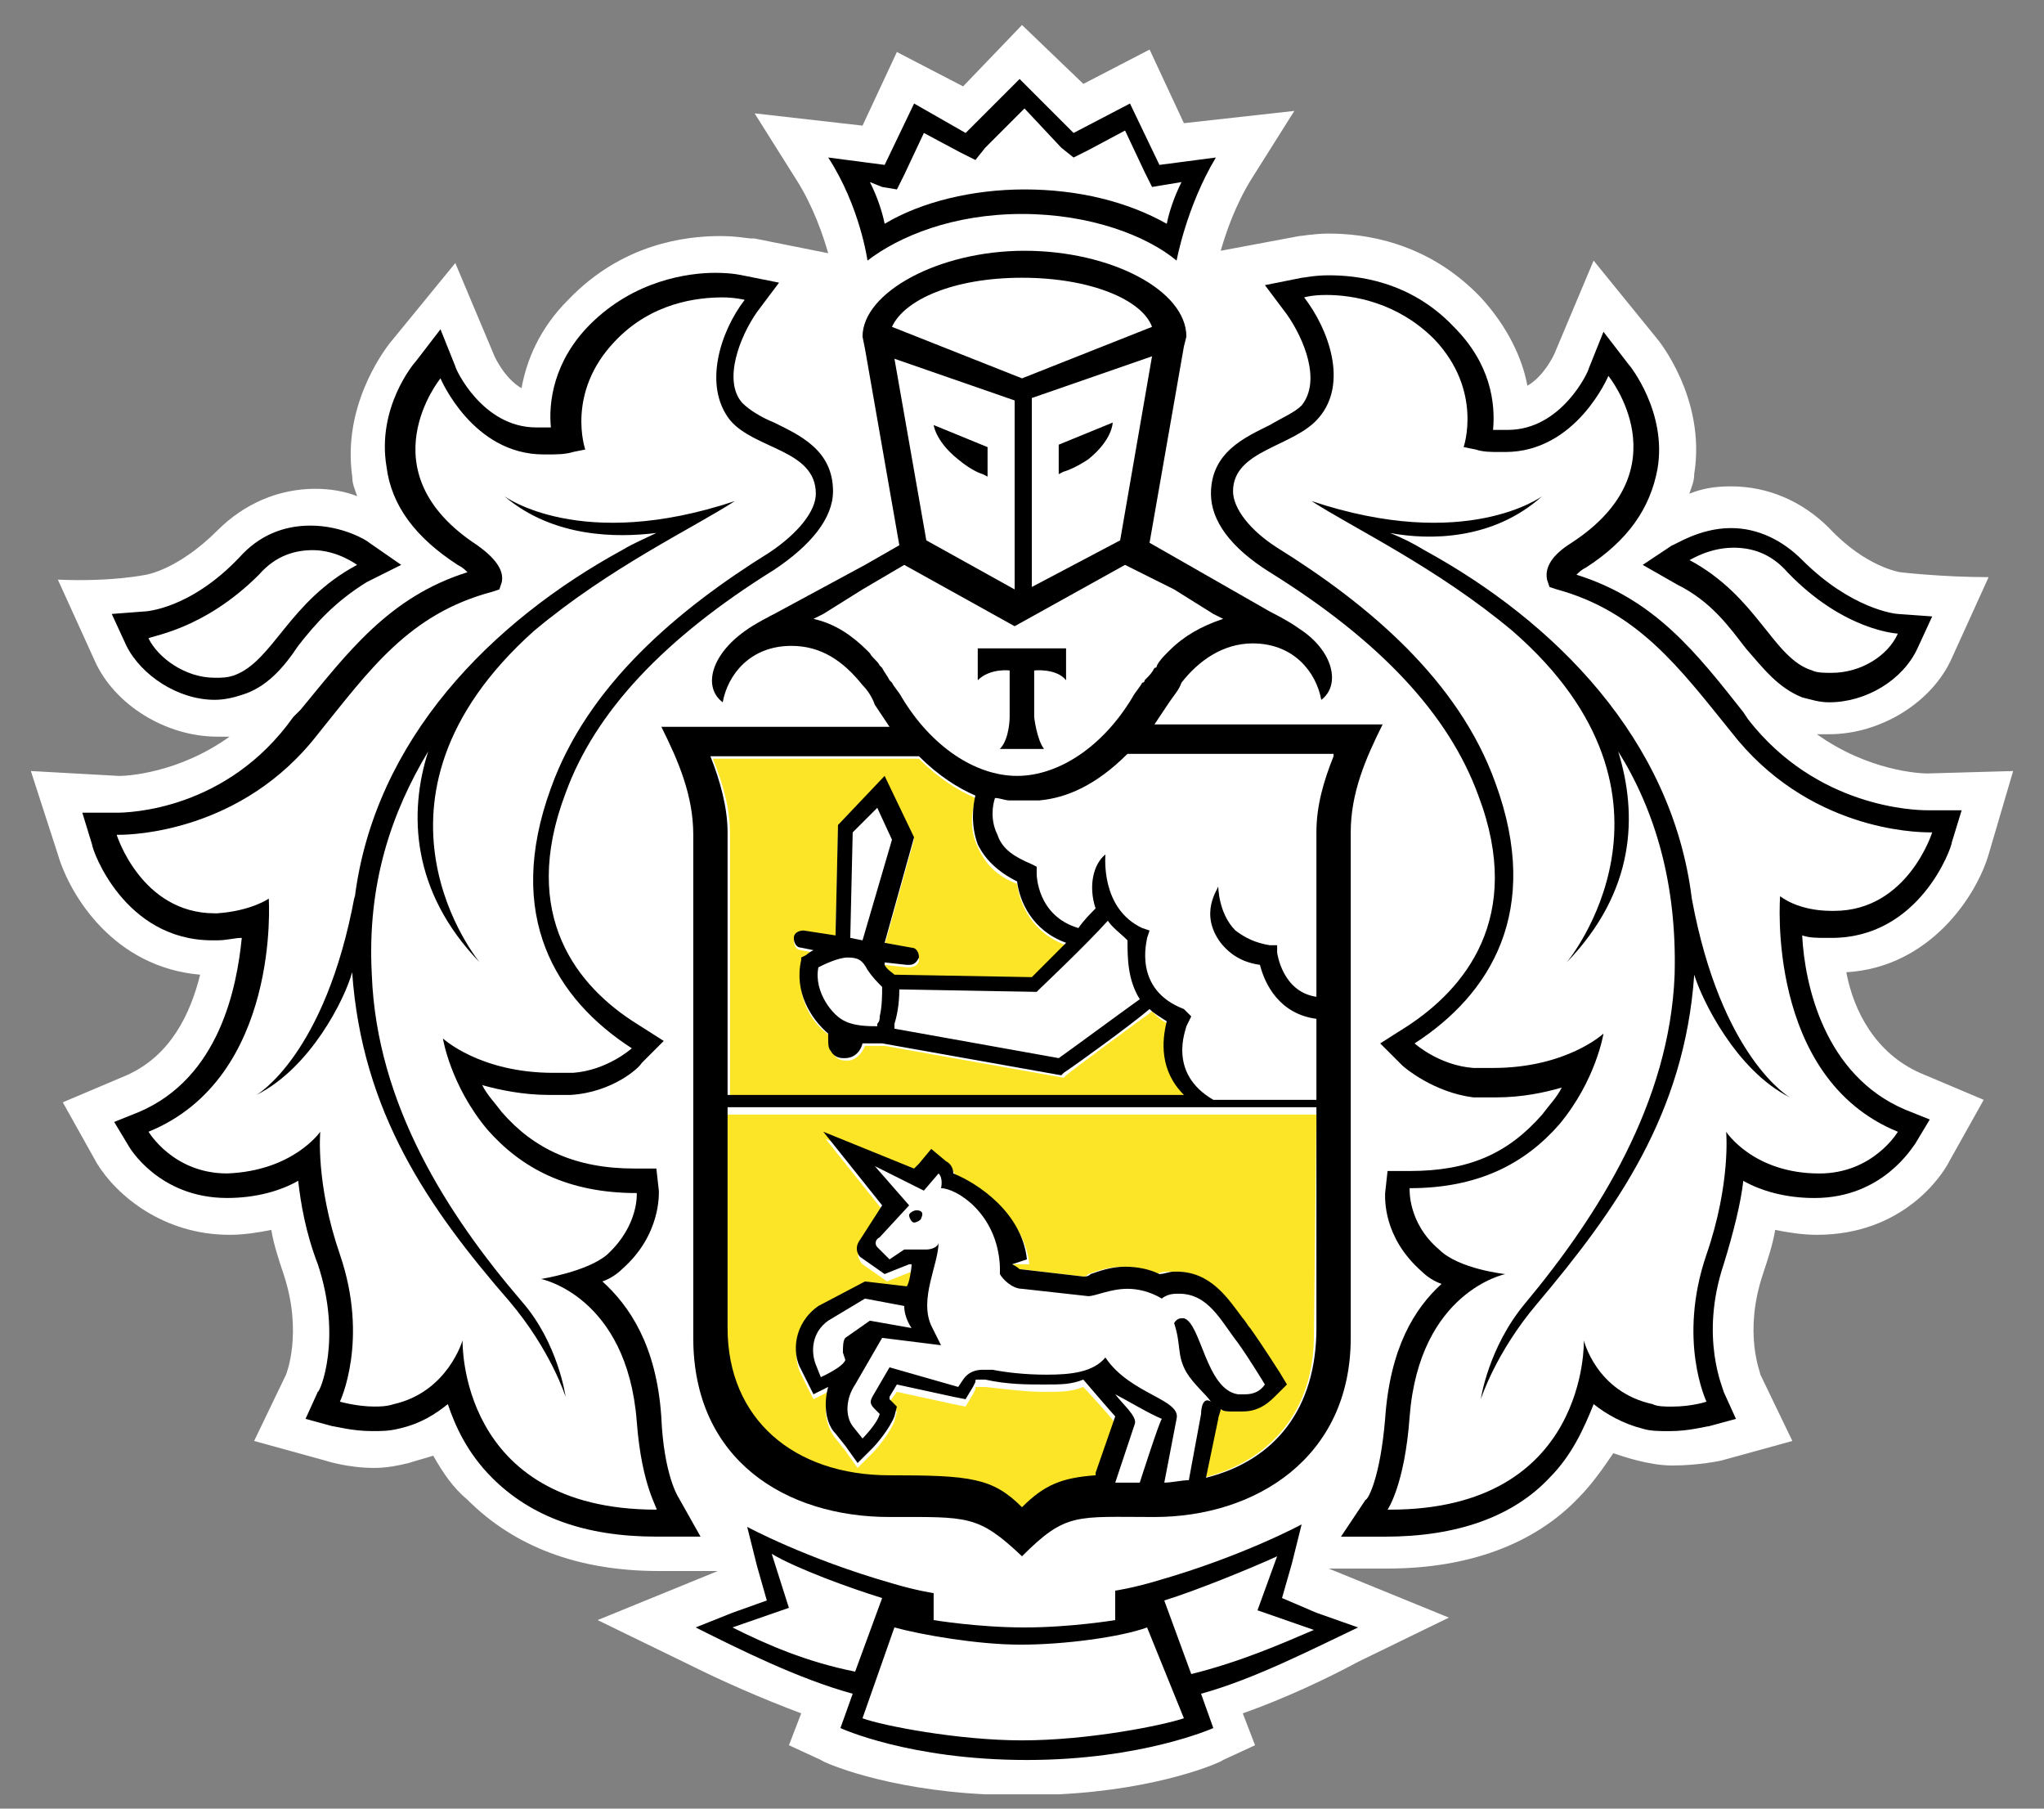 <svg width="52" height="46" viewBox="0 0 52 46" fill="none" xmlns="http://www.w3.org/2000/svg">
<rect x="0" y="0" width="52" height="46" fill="#808080" stroke="none"/>
<path d="M50.591 21.732L51.215 19.61L49.031 19.672C48.843 19.672 47.533 19.61 46.222 18.674H46.534C47.845 18.674 49.156 17.862 49.655 16.739L50.591 14.679C49.405 14.679 48.344 14.554 48.344 14.554C48.344 14.554 47.47 14.43 46.534 13.431C45.848 12.744 44.974 12.37 44.038 12.37C43.601 12.37 43.289 12.432 42.977 12.557C43.039 12.37 43.101 12.245 43.101 12.058C43.413 10.123 42.165 8.625 42.165 8.625L40.542 6.628L39.544 9C39.544 9 39.294 9.561 38.857 9.811C38.733 9.124 38.358 8.313 37.671 7.564C36.298 6.129 34.676 5.941 33.802 5.941C33.427 5.941 33.115 6.004 33.053 6.004L31.056 6.378C31.18 5.941 31.43 5.192 31.867 4.506L32.928 2.821L30.119 3.133L29.246 1.26L27.561 2.134L26 0.636L24.502 2.197L22.817 1.323L21.943 3.195L19.197 2.883L20.258 4.568C20.695 5.255 20.945 6.004 21.07 6.441L19.197 6.066H19.135C19.01 6.066 18.76 6.004 18.323 6.004C17.45 6.004 15.827 6.191 14.454 7.627C13.705 8.375 13.393 9.187 13.268 9.873C12.831 9.624 12.581 9.062 12.581 9.062L11.583 6.69L9.898 8.75C9.71 9 8.712 10.373 8.961 12.12C8.961 12.307 9.024 12.432 9.086 12.62C8.774 12.495 8.4 12.432 8.025 12.432C7.089 12.432 6.215 12.807 5.529 13.493C4.53 14.492 3.719 14.617 3.719 14.617C3.719 14.617 2.845 14.804 1.472 14.742L2.408 16.801C2.907 17.925 4.218 18.736 5.529 18.736H5.841C4.53 19.672 3.219 19.735 3.032 19.735L0.785 19.61L1.472 21.732C1.784 22.793 2.907 24.603 5.092 24.79C4.842 25.789 4.343 26.85 3.219 27.349L1.597 28.036L2.47 29.596C2.97 30.407 4.155 31.406 5.841 31.406C6.215 31.406 6.59 31.344 6.902 31.281C6.964 31.656 7.089 32.03 7.214 32.405C7.713 33.903 7.276 34.964 7.276 34.964L6.465 36.649L8.275 37.148C8.275 37.148 8.836 37.335 9.523 37.335C9.835 37.335 10.147 37.273 10.397 37.21C10.584 37.148 10.834 37.086 11.021 37.023C11.271 37.46 11.52 37.835 11.895 38.147C13.081 39.333 14.703 39.957 16.763 39.957H18.261L15.203 41.205L17.512 42.328C18.386 42.765 19.384 43.202 20.383 43.577L20.071 44.388L20.882 44.762C20.945 44.825 22.505 45.511 25.064 45.636H26.936C29.495 45.511 31.056 44.825 31.118 44.762L31.929 44.388L31.617 43.577C32.678 43.202 33.739 42.703 34.551 42.266L36.86 41.142L33.802 39.894H35.3C37.359 39.894 39.044 39.27 40.168 38.084C40.48 37.772 40.792 37.335 41.042 36.961C41.229 37.023 41.416 37.086 41.666 37.148C41.916 37.21 42.228 37.273 42.54 37.273C43.226 37.273 43.788 37.148 43.788 37.148L45.598 36.649L44.786 34.964C44.786 34.901 44.35 33.903 44.849 32.405C44.974 32.03 45.099 31.656 45.161 31.281C45.473 31.344 45.848 31.406 46.222 31.406C48.407 31.406 49.405 29.908 49.592 29.534L50.466 27.973L48.843 27.287C47.72 26.787 47.158 25.726 46.971 24.728C49.093 24.603 50.279 22.793 50.591 21.732ZM26 7.065C24.253 7.065 22.942 7.627 22.692 8.313L26 9.624L29.308 8.313C29.058 7.627 27.748 7.065 26 7.065ZM26.063 41.829H26C24.939 41.829 23.504 41.642 22.817 41.392L21.943 43.701C22.505 43.889 24.377 44.263 26 44.263C27.623 44.263 29.558 43.889 30.057 43.701L29.246 41.392C28.559 41.642 27.124 41.829 26.063 41.829Z" fill="white"/>
<path d="M32.43 39.583C31.806 39.957 30.433 40.456 29.621 40.706L30.308 42.578C31.556 42.204 32.617 41.83 33.491 41.393L31.993 40.956L32.43 39.583ZM19.635 39.583L20.072 40.956L18.636 41.455C19.51 41.892 20.509 42.266 21.82 42.641L22.506 40.769C21.632 40.456 20.259 39.957 19.635 39.583ZM26.001 4.881C27.312 4.881 28.623 5.193 29.621 5.755C29.684 5.443 29.808 5.068 29.996 4.694L29.621 4.756L29.247 4.818L29.059 4.444L28.56 3.383L27.624 3.882L27.25 4.069L27 3.757L26.001 2.759L25.065 3.757L24.753 4.007L24.378 3.82L23.442 3.321L22.943 4.382L22.756 4.756L22.381 4.694L22.007 4.631C22.194 5.006 22.319 5.38 22.381 5.692C23.442 5.193 24.691 4.881 26.001 4.881ZM46.036 17.114C46.223 17.176 46.348 17.176 46.535 17.176C47.284 17.176 47.971 16.677 48.22 16.178C48.22 16.178 46.847 16.115 45.412 14.617C44.975 14.118 44.476 13.993 44.039 13.993C43.352 13.993 42.915 14.368 42.915 14.368C44.725 15.242 45.037 16.739 46.036 17.114ZM5.467 17.176C5.654 17.176 5.842 17.176 5.967 17.114C6.965 16.802 7.34 15.242 9.087 14.305C9.087 14.305 8.588 13.931 7.964 13.931C7.527 13.931 7.028 14.056 6.591 14.555C5.155 16.053 3.782 16.115 3.782 16.115C4.032 16.677 4.718 17.176 5.467 17.176ZM46.535 23.23H46.598C48.47 23.23 49.094 21.233 49.094 21.233H49.032C48.72 21.233 45.911 21.171 43.976 18.674C42.666 17.051 41.667 15.616 39.545 15.054L39.358 14.992L39.295 14.805C39.233 14.492 39.483 14.18 39.919 13.868C42.79 11.996 40.856 9.624 40.856 9.624C40.856 9.624 40.044 11.559 38.234 11.559H38.109C37.922 11.559 37.672 11.559 37.485 11.497L37.173 11.434C37.173 11.434 37.672 9.999 36.424 8.688C35.488 7.689 34.302 7.565 33.678 7.565C33.366 7.565 33.116 7.627 33.116 7.627C33.74 8.438 34.177 9.811 33.491 10.685C32.867 11.434 31.306 11.434 31.306 12.558C31.306 12.995 31.743 13.556 32.492 14.056C34.801 15.491 37.111 17.426 38.047 20.047C39.233 23.293 37.922 25.415 35.987 26.663C35.987 26.663 36.611 27.225 37.485 27.287H37.985C39.857 27.287 40.793 26.413 40.793 26.413C40.793 26.413 40.606 27.599 39.67 28.723C38.796 29.721 37.61 30.346 35.862 30.346C35.862 30.346 35.8 31.157 36.611 31.906C37.111 32.343 38.297 32.53 38.297 32.53C38.297 32.53 36.112 32.967 35.862 36.15C35.738 37.898 35.301 38.522 35.301 38.522H35.363C40.419 38.522 40.294 34.215 40.294 34.215C40.294 34.215 40.668 35.526 42.041 35.838C42.229 35.9 42.416 35.9 42.541 35.9C42.978 35.9 43.414 35.775 43.414 35.775C43.414 35.775 42.666 34.215 43.414 32.031C44.039 30.221 43.914 28.91 43.914 28.91C43.914 28.91 44.6 29.909 46.285 29.971C47.659 29.971 48.283 28.91 48.283 28.91C44.913 27.537 45.224 22.981 45.224 22.981C45.224 22.981 45.661 23.23 46.535 23.23ZM45.537 27.911C44.163 27.225 43.29 25.477 43.102 24.791C42.853 28.348 41.168 30.782 39.108 33.154C38.047 34.402 37.672 35.588 37.672 35.588C37.672 35.588 37.86 34.215 38.796 33.154C40.668 30.907 42.478 28.036 42.603 24.791C42.666 22.481 42.104 20.671 41.168 19.111C41.667 20.671 41.605 22.669 39.857 24.479C39.857 24.479 43.29 20.359 38.484 16.053C36.549 14.43 34.427 13.431 33.366 12.745C37.298 14.056 39.233 12.62 39.233 12.62C37.985 13.681 36.362 13.681 35.363 13.556C35.613 13.681 35.925 13.806 36.237 13.993C39.545 15.803 42.541 18.799 43.04 22.856V22.794C43.789 26.913 45.537 27.911 45.537 27.911ZM13.768 32.405C13.768 32.405 14.954 32.28 15.453 31.781C16.265 31.094 16.202 30.221 16.202 30.221C14.455 30.221 13.269 29.596 12.395 28.598C11.459 27.474 11.272 26.289 11.272 26.289C11.272 26.289 12.208 27.162 14.08 27.162H14.58C15.453 27.1 16.078 26.538 16.078 26.538C14.143 25.29 12.832 23.168 14.018 19.922C14.954 17.301 17.263 15.366 19.573 13.931C20.322 13.431 20.759 12.932 20.759 12.433C20.759 11.372 19.198 11.309 18.574 10.56C17.825 9.687 18.324 8.314 18.948 7.502C18.948 7.502 18.761 7.44 18.387 7.44C17.7 7.44 16.577 7.627 15.641 8.563C14.392 9.874 14.892 11.309 14.892 11.309L14.517 11.497C14.33 11.559 14.143 11.559 13.893 11.559H13.768C11.958 11.559 11.147 9.624 11.147 9.624C11.147 9.624 9.212 11.996 12.083 13.868C12.582 14.18 12.77 14.492 12.707 14.805L12.645 15.054L12.457 15.117C10.398 15.678 9.337 17.114 8.026 18.737C6.091 21.233 3.345 21.296 2.971 21.296C2.971 21.296 3.595 23.293 5.467 23.293H5.53C6.403 23.293 6.84 22.918 6.84 22.918C6.84 22.918 7.152 27.412 3.782 28.848C3.782 28.848 4.406 29.909 5.779 29.909C7.464 29.909 8.151 28.848 8.151 28.848C8.151 28.848 8.026 30.158 8.65 31.968C9.399 34.153 8.65 35.713 8.65 35.713C8.65 35.713 9.025 35.838 9.524 35.838C9.711 35.838 9.899 35.838 10.023 35.775C11.459 35.463 11.771 34.153 11.771 34.153C11.771 34.153 11.646 38.459 16.702 38.459H16.764C16.764 38.459 16.327 37.835 16.202 36.087C15.953 32.904 13.768 32.405 13.768 32.405ZM12.957 33.217C10.96 30.845 9.212 28.411 8.962 24.853C8.775 25.477 7.901 27.287 6.528 27.974C6.528 27.974 8.276 26.913 9.025 22.918V22.981C9.524 18.861 12.52 15.928 15.828 14.118C16.14 13.931 16.39 13.806 16.702 13.681C15.703 13.868 14.08 13.868 12.832 12.745C12.832 12.745 14.767 14.18 18.699 12.87C17.638 13.556 15.516 14.555 13.581 16.178C8.713 20.422 12.208 24.604 12.208 24.604C10.46 22.794 10.398 20.859 10.897 19.236C9.961 20.734 9.399 22.606 9.462 24.916C9.587 28.099 11.396 30.907 13.269 33.217C14.205 34.34 14.392 35.651 14.392 35.651C14.392 35.651 14.018 34.465 12.957 33.217Z" fill="white"/>
<path d="M22.319 16.614C22.381 16.676 22.506 16.801 22.568 16.926L22.631 16.988C22.693 17.113 22.755 17.176 22.818 17.301C22.818 17.301 22.818 17.363 22.88 17.363C22.943 17.488 23.067 17.613 23.13 17.738C23.879 18.986 25.002 19.735 26.063 19.735C27.124 19.735 28.248 18.986 28.997 17.738C29.059 17.613 29.184 17.488 29.246 17.363C29.246 17.363 29.246 17.301 29.309 17.301C29.371 17.176 29.434 17.113 29.558 16.988L29.621 16.926C29.683 16.801 29.808 16.739 29.87 16.614L29.933 16.552C30.307 16.177 30.744 15.865 31.306 15.74L30.931 15.615L29.933 14.991L28.872 14.367L26.063 15.928L23.255 14.367L22.194 14.991L21.195 15.615L20.945 15.74C21.445 15.928 21.882 16.177 22.319 16.614C22.256 16.614 22.256 16.614 22.319 16.614ZM24.877 16.489H27.249V17.301C27 16.988 26.438 17.051 26.438 17.051V18.237C26.438 18.237 26.438 18.799 26.687 19.048H25.564C25.751 18.799 25.814 18.237 25.814 18.237V17.051C25.814 17.051 25.252 16.988 25.002 17.301V16.489H24.877ZM25.814 14.929V10.123L22.755 9.062L23.567 13.681L25.814 14.929ZM25.127 11.309V12.058L25.002 11.995C25.002 11.995 24.753 11.933 24.378 11.621C23.754 11.122 23.754 10.685 23.754 10.685L25.127 11.309ZM28.497 13.743L29.309 9.124L26.25 10.185V14.991L28.497 13.743ZM26.937 11.309L28.31 10.747C28.31 10.747 28.31 11.184 27.686 11.683C27.312 11.995 27.124 12.058 27.062 12.058L26.937 12.12V11.309ZM21.507 25.976C21.819 26.101 22.131 26.101 22.319 26.101V26.038C22.319 25.976 22.381 25.914 22.381 25.851C22.443 25.602 22.443 25.29 22.443 25.102C22.319 25.04 22.131 24.915 22.069 24.665C21.944 24.416 21.819 24.291 21.57 24.291C21.258 24.291 20.945 24.478 20.821 24.541C20.696 25.29 21.133 25.851 21.507 25.976ZM28.185 23.48C27.624 24.104 26.5 25.165 26.438 25.227L26.375 25.29L22.88 25.227C22.88 25.602 22.818 25.851 22.755 26.101V26.226L26.937 26.975C27.374 26.663 28.56 25.789 28.997 25.477C28.685 24.977 28.622 24.416 28.685 23.979C28.497 23.792 28.373 23.604 28.185 23.48Z" fill="white"/>
<path d="M28.684 19.236C27.873 20.048 27.124 20.36 26.437 20.422H25.688C25.564 20.422 25.439 20.422 25.314 20.36C25.252 20.547 25.189 20.921 25.376 21.296C25.501 21.608 25.813 21.858 26.25 22.045L26.375 22.107V22.294C26.375 22.357 26.437 23.355 27.498 23.668C27.686 23.48 27.873 23.293 27.935 23.168C27.686 22.607 27.81 22.107 28.185 21.795C28.185 21.858 27.998 23.168 29.121 23.668L29.308 23.73L29.246 23.917C29.246 23.98 28.872 25.29 30.182 25.727L30.432 25.79L30.307 26.039C30.307 26.102 29.808 27.288 30.994 27.912H33.615V25.852C32.679 25.727 32.304 24.978 32.179 24.479C31.742 24.416 31.43 24.229 31.181 23.917C30.619 23.231 31.118 22.544 31.118 22.482C31.118 22.482 31.118 23.168 31.555 23.605C31.742 23.792 31.992 23.98 32.429 23.98H32.616V24.167C32.616 24.229 32.741 25.166 33.615 25.29V21.109C33.615 20.485 33.802 19.798 34.052 19.174H28.684V19.236ZM21.694 21.171L21.631 23.855L21.944 23.917L22.692 21.358L22.318 20.547L21.694 21.171ZM29.933 33.467H29.995C30.432 33.591 30.557 35.276 31.368 35.401H31.555C31.805 35.401 31.93 35.276 32.054 35.152C32.054 35.152 31.618 34.528 31.368 34.091C30.931 33.529 30.619 32.842 29.87 32.842H29.808C29.558 32.842 29.433 32.967 29.433 32.967C29.121 32.78 28.872 32.718 28.559 32.718C28.06 32.718 27.748 32.905 27.561 32.905L25.876 32.718C25.626 32.718 25.376 32.406 25.314 32.343V32.156C25.252 30.783 24.191 30.159 23.816 30.159C23.816 30.159 23.878 29.909 23.754 29.784L23.379 30.221L22.131 29.597L23.005 30.596L22.256 31.407C22.193 31.532 22.193 31.657 22.193 31.657L22.505 31.969L22.88 31.719H23.442C23.629 31.719 23.754 31.657 23.754 31.532C23.691 32.031 23.254 32.905 23.566 33.654L23.816 34.153L22.318 33.966L21.631 35.152C21.444 35.526 21.382 35.963 21.569 36.213L21.819 36.525C21.819 36.525 22.193 36.15 22.256 35.901L22.131 35.776C22.006 35.651 22.006 35.589 22.068 35.464L22.505 34.715L24.253 35.152L24.315 34.964C24.44 34.777 24.627 34.715 24.815 34.715H25.064C25.376 34.777 25.938 34.84 26.437 34.84C26.999 34.84 27.623 34.715 27.935 34.403C28.559 35.339 29.87 35.526 29.745 35.963L29.433 37.586C29.683 37.586 29.87 37.586 30.057 37.523L30.369 35.838C30.432 35.651 30.432 35.401 30.432 35.401C30.307 35.276 29.995 35.027 29.808 34.652C29.558 34.215 29.683 33.966 29.496 33.404C29.683 33.591 29.745 33.467 29.933 33.467ZM23.317 31.095C23.254 31.095 23.192 31.032 23.192 30.907C23.192 30.845 23.254 30.783 23.379 30.783C23.442 30.783 23.504 30.845 23.504 30.97C23.442 31.032 23.379 31.095 23.317 31.095Z" fill="white"/>
<path d="M20.884 34.963C20.884 34.963 21.446 34.714 21.508 34.526L21.446 34.339C21.383 34.214 21.383 34.089 21.508 34.027L22.132 33.59L23.193 33.777C23.193 33.777 23.006 33.528 23.006 33.216L22.008 33.028L21.071 33.59C20.634 33.902 20.634 34.401 20.759 34.714L20.884 34.963ZM28.374 37.709H28.998C28.998 37.709 29.56 36.149 29.56 36.087C29.247 35.962 28.623 35.587 28.374 35.462C28.561 35.712 28.936 35.962 28.873 36.211L28.374 37.709Z" fill="white"/>
<path d="M33.489 28.347H18.51V33.965C18.51 36.274 20.195 37.709 22.63 37.709C24.689 37.709 25.251 37.772 26 38.521C26.499 38.021 26.936 37.772 27.872 37.709V37.647L28.372 36.211C28.372 36.149 27.56 35.275 27.56 35.275C27.248 35.4 26.998 35.4 26.561 35.4C26.125 35.4 25.625 35.338 25.064 35.275H24.876C24.814 35.275 24.814 35.275 24.814 35.338L24.752 35.462L24.564 35.775L24.252 35.712L22.817 35.4L22.63 35.65V35.712L22.817 35.899L22.754 36.149C22.63 36.461 22.317 36.836 22.193 36.96L21.818 37.335L21.506 36.898L21.256 36.586C21.007 36.274 20.944 35.837 21.069 35.4L20.695 35.587L20.507 35.213L20.383 34.963C20.133 34.464 20.258 33.777 20.82 33.34L22.005 32.716L23.129 32.904C23.129 32.779 23.191 32.404 23.254 32.342H23.191L22.567 32.591L21.943 32.154C21.943 32.154 21.693 31.905 21.943 31.718L22.505 30.844L21.007 28.971L23.316 29.908L23.441 29.72L23.753 29.346L24.127 29.658C24.252 29.783 24.315 29.845 24.315 29.97C24.939 30.22 26.062 30.969 26.187 32.154H25.75C25.813 32.279 25.875 32.279 25.937 32.279L27.56 32.467C27.623 32.467 27.623 32.467 27.685 32.404C27.872 32.342 28.184 32.217 28.559 32.217C28.871 32.217 29.12 32.279 29.433 32.404C29.557 32.342 29.682 32.342 29.807 32.342H29.869C30.743 32.342 31.18 33.028 31.555 33.528C31.617 33.59 31.679 33.715 31.742 33.777C32.054 34.214 32.428 34.838 32.491 34.901L32.678 35.213L32.428 35.462C32.241 35.65 31.991 35.899 31.555 35.899H31.242C31.18 35.899 31.055 35.837 30.993 35.837C30.993 35.899 30.993 36.024 30.93 36.087L30.618 37.584C32.366 37.148 33.427 35.837 33.427 33.965L33.489 28.347ZM18.51 27.91H30.181C29.62 27.286 29.62 26.537 29.745 26.038C29.557 25.976 29.433 25.851 29.308 25.726C28.871 26.038 27.435 27.099 27.123 27.349L27.061 27.411L22.505 26.6H22.005C21.943 26.787 21.756 26.974 21.569 26.974H21.506C21.381 26.974 21.256 26.912 21.194 26.787C21.132 26.662 21.069 26.6 21.132 26.475V26.35C20.632 26.038 20.195 25.289 20.445 24.478V24.415L20.507 24.353C20.507 24.353 20.57 24.29 20.695 24.228L20.383 24.166C20.258 24.166 20.195 24.041 20.195 23.916C20.195 23.791 20.32 23.729 20.445 23.729L21.256 23.854L21.319 21.045L22.505 19.797L23.254 21.357L22.505 24.041L23.191 24.166C23.316 24.166 23.378 24.29 23.378 24.415C23.378 24.54 23.254 24.602 23.129 24.602H23.066L22.505 24.54V24.602C22.567 24.727 22.692 24.79 22.754 24.852L26.25 24.915L27.123 24.041C26.25 23.729 25.937 22.98 25.875 22.48C25.376 22.293 25.064 21.981 24.876 21.544C24.627 21.045 24.752 20.546 24.814 20.296C24.377 20.109 23.878 19.797 23.378 19.297H18.136C18.385 19.922 18.573 20.546 18.573 21.232V27.91H18.51Z" fill="#FCE527"/>
<path d="M23.315 30.782C23.253 30.782 23.128 30.845 23.128 30.907C23.128 30.97 23.191 31.094 23.253 31.094C23.315 31.094 23.44 31.032 23.44 30.97C23.503 30.845 23.44 30.782 23.315 30.782ZM33.489 41.018L32.615 40.644L32.865 39.77L33.114 38.771C33.114 38.771 31.616 39.583 29.432 40.207C28.808 40.394 28.371 40.456 28.371 40.456V41.205C28.371 41.205 27.247 41.392 26.062 41.392C24.876 41.392 23.752 41.205 23.752 41.205V40.519C23.752 40.519 23.315 40.456 22.691 40.269C20.507 39.645 19.009 38.834 19.009 38.834L19.259 39.832L19.508 40.706L18.634 41.018L17.698 41.392C18.822 41.954 20.32 42.703 21.693 43.078L21.381 43.951C21.381 43.951 23.128 44.763 26.124 44.763C29.058 44.763 30.867 43.951 30.867 43.951L30.555 43.078C31.928 42.703 33.489 41.892 34.55 41.392L33.489 41.018ZM18.634 41.392L20.07 40.893L19.633 39.52C20.257 39.895 21.63 40.394 22.442 40.644L21.755 42.516C20.507 42.266 19.508 41.829 18.634 41.392ZM25.999 44.264C24.377 44.264 22.442 43.889 21.942 43.702L22.754 41.392C23.44 41.58 24.876 41.829 25.937 41.829H25.999C27.06 41.829 28.496 41.642 29.182 41.392L30.119 43.702C29.557 43.889 27.684 44.264 25.999 44.264ZM30.306 42.578L29.619 40.706C30.431 40.456 31.804 39.895 32.49 39.583L31.991 40.956L33.426 41.455C32.553 41.829 31.554 42.266 30.306 42.578Z" fill="black"/>
<path d="M26.001 5.442C27.748 5.442 29.184 6.004 29.933 6.628C29.933 6.628 30.183 5.255 30.932 4.006L29.496 4.194L28.747 2.633L27.312 3.382L25.939 2.009L24.566 3.382L23.255 2.633L22.506 4.194L21.07 4.006C21.882 5.255 22.069 6.628 22.069 6.628C22.88 6.004 24.253 5.442 26.001 5.442ZM22.443 4.755L22.818 4.818L23.005 4.443L23.504 3.382L24.441 3.882L24.815 4.069L25.065 3.757L26.063 2.758L27 3.757L27.312 4.006L27.686 3.819L28.622 3.32L29.122 4.381L29.309 4.755L29.683 4.693L30.058 4.631C29.871 5.005 29.746 5.38 29.683 5.692C28.685 5.13 27.436 4.818 26.063 4.818C24.753 4.818 23.442 5.13 22.506 5.692C22.443 5.38 22.319 5.005 22.131 4.631L22.443 4.755ZM46.597 23.854C48.844 23.854 49.656 21.545 49.656 21.42L49.905 20.608H49.032C48.719 20.608 46.223 20.546 44.475 18.299L44.35 18.112C43.165 16.614 42.104 15.241 40.106 14.617C40.169 14.554 40.231 14.492 40.356 14.43C41.417 13.743 41.979 12.932 42.166 11.933C42.416 10.498 41.48 9.312 41.417 9.249L40.793 8.438L40.418 9.374C40.418 9.436 39.732 10.934 38.359 10.934H37.984C38.047 10.248 37.922 9.249 36.986 8.313C35.862 7.127 34.489 7.002 33.803 7.002C33.428 7.002 33.178 7.065 33.116 7.065L32.18 7.252L32.742 8.001C33.178 8.625 33.615 9.686 33.116 10.31C32.929 10.498 32.617 10.622 32.305 10.81C31.681 11.122 30.807 11.496 30.807 12.557C30.807 13.244 31.306 13.93 32.305 14.554C35.113 16.302 36.861 18.174 37.61 20.234C38.796 23.355 37.235 25.165 35.8 26.101L35.113 26.538L35.675 27.099C35.737 27.162 36.486 27.786 37.485 27.911H38.047C38.733 27.911 39.295 27.786 39.732 27.661C39.607 27.911 39.42 28.098 39.233 28.348C38.359 29.346 37.36 29.783 35.862 29.783H35.3L35.238 30.345C35.238 30.47 35.176 31.468 36.174 32.342C36.299 32.467 36.486 32.592 36.674 32.654C35.987 33.278 35.363 34.277 35.238 36.087C35.113 37.585 34.801 38.147 34.739 38.147L34.115 39.083H35.238C37.048 39.083 38.484 38.584 39.42 37.585C39.982 37.023 40.294 36.337 40.543 35.712C40.855 35.962 41.292 36.212 41.791 36.337C41.979 36.399 42.228 36.399 42.478 36.399C42.977 36.399 43.414 36.274 43.477 36.274L44.163 36.087L43.851 35.4C43.851 35.338 43.227 34.027 43.851 32.155C44.101 31.343 44.288 30.595 44.35 30.033C44.787 30.282 45.411 30.47 46.16 30.47C47.908 30.47 48.657 29.159 48.719 29.097L49.094 28.473L48.47 28.223C46.41 27.349 45.911 25.04 45.848 23.791C46.036 23.854 46.223 23.854 46.472 23.854H46.597ZM48.282 28.785C48.282 28.785 47.658 29.846 46.285 29.846C44.6 29.846 43.914 28.785 43.914 28.785C43.914 28.785 44.038 30.095 43.414 31.905C42.665 34.09 43.414 35.65 43.414 35.65C43.414 35.65 43.04 35.775 42.541 35.775C42.353 35.775 42.166 35.775 42.041 35.712C40.606 35.4 40.294 34.09 40.294 34.09C40.294 34.09 40.418 38.396 35.363 38.396H35.3C35.3 38.396 35.737 37.772 35.862 36.025C36.112 32.842 38.296 32.405 38.296 32.405C38.296 32.405 37.111 32.28 36.611 31.78C35.8 31.094 35.862 30.22 35.862 30.22C37.61 30.22 38.796 29.596 39.669 28.597C40.606 27.474 40.793 26.288 40.793 26.288C40.793 26.288 39.857 27.162 37.984 27.162H37.485C36.611 27.099 35.987 26.538 35.987 26.538C37.922 25.289 39.233 23.167 38.047 19.922C37.111 17.3 34.801 15.366 32.492 13.93C31.805 13.493 31.369 12.932 31.369 12.495C31.369 11.434 32.929 11.371 33.553 10.622C34.302 9.749 33.803 8.375 33.178 7.564C33.178 7.564 33.366 7.502 33.74 7.502C34.427 7.502 35.55 7.689 36.486 8.625C37.735 9.936 37.235 11.371 37.235 11.371L37.547 11.434C37.735 11.496 37.922 11.496 38.172 11.496H38.296C40.106 11.496 40.918 9.561 40.918 9.561C40.918 9.561 42.853 11.933 39.981 13.805C39.482 14.117 39.295 14.43 39.357 14.742L39.42 14.929L39.607 14.991C41.667 15.553 42.728 16.988 44.038 18.611C45.973 21.108 48.719 21.17 49.094 21.17H49.156C49.156 21.17 48.532 23.167 46.66 23.167H46.597C45.724 23.167 45.287 22.793 45.287 22.793C45.287 22.793 44.912 27.412 48.282 28.785ZM42.665 14.866C43.539 15.303 43.976 15.927 44.413 16.489C44.85 16.988 45.224 17.488 45.848 17.737C46.098 17.8 46.285 17.862 46.535 17.862C47.471 17.862 48.407 17.3 48.782 16.489L49.156 15.678L48.282 15.615C48.22 15.615 47.097 15.491 45.848 14.242C45.349 13.743 44.725 13.431 44.038 13.431C43.227 13.431 42.603 13.868 42.541 13.868L41.791 14.367L42.665 14.866ZM44.101 13.93C44.538 13.93 45.037 14.055 45.474 14.554C46.909 16.052 48.282 16.115 48.282 16.115C48.033 16.676 47.346 17.113 46.597 17.113C46.41 17.113 46.223 17.113 46.098 17.051C45.099 16.739 44.725 15.178 42.977 14.242C42.915 14.305 43.414 13.93 44.101 13.93ZM43.04 22.855C42.541 18.799 39.545 15.803 36.237 13.993C35.925 13.805 35.675 13.681 35.363 13.556C36.362 13.743 37.984 13.743 39.233 12.62C39.233 12.62 37.298 14.055 33.366 12.744C34.427 13.431 36.549 14.43 38.484 16.052C43.352 20.296 39.857 24.478 39.857 24.478C41.604 22.668 41.667 20.733 41.167 19.11C42.104 20.608 42.665 22.481 42.603 24.79C42.478 28.036 40.668 30.907 38.796 33.154C37.859 34.277 37.672 35.588 37.672 35.588C37.672 35.588 38.047 34.402 39.108 33.154C41.105 30.782 42.853 28.348 43.102 24.79C43.289 25.414 44.163 27.224 45.536 27.911C45.536 27.911 43.789 26.912 43.04 22.855Z" fill="black"/>
<path d="M17.26 38.084C17.26 38.084 16.886 37.522 16.823 36.024C16.698 34.214 16.012 33.215 15.325 32.591C15.513 32.529 15.7 32.404 15.825 32.279C16.823 31.405 16.761 30.344 16.761 30.282L16.698 29.72H16.137C14.639 29.72 13.578 29.221 12.766 28.285C12.579 28.035 12.392 27.848 12.267 27.598C12.704 27.723 13.328 27.848 13.952 27.848H14.514C15.575 27.785 16.262 27.161 16.324 27.037L16.886 26.475L16.199 26.038C14.701 25.102 13.203 23.292 14.389 20.171C15.138 18.111 16.886 16.239 19.694 14.492C20.631 13.867 21.192 13.181 21.192 12.494C21.192 11.433 20.318 11.059 19.694 10.747C19.382 10.622 19.07 10.435 18.883 10.247C18.384 9.686 18.82 8.562 19.257 7.938L19.819 7.189L18.883 7.002C18.883 7.002 18.633 6.939 18.196 6.939C17.51 6.939 16.137 7.127 15.013 8.25C14.077 9.186 13.952 10.247 14.015 10.871H13.64C12.267 10.871 11.581 9.374 11.581 9.311L11.206 8.375L10.582 9.186C10.52 9.249 9.583 10.372 9.833 11.87C9.958 12.869 10.582 13.68 11.643 14.367C11.768 14.429 11.83 14.492 11.893 14.554C9.895 15.178 8.834 16.613 7.649 18.049L7.461 18.236C5.776 20.608 3.28 20.67 2.968 20.67H2.094L2.343 21.482C2.343 21.607 3.155 23.916 5.402 23.916H5.526C5.776 23.916 5.963 23.854 6.151 23.854C6.026 25.102 5.589 27.411 3.529 28.285L2.905 28.535L3.28 29.159C3.28 29.159 4.029 30.469 5.776 30.469C6.525 30.469 7.149 30.282 7.586 30.032C7.649 30.594 7.773 31.343 8.085 32.154C8.71 34.027 8.148 35.4 8.085 35.4L7.773 36.087L8.46 36.274C8.522 36.274 8.959 36.398 9.459 36.398C9.708 36.398 9.895 36.398 10.145 36.336C10.707 36.211 11.081 35.962 11.393 35.712C11.581 36.274 11.893 36.96 12.517 37.584C13.515 38.583 14.889 39.082 16.698 39.082H17.822L17.26 38.084ZM16.698 38.396C11.643 38.396 11.768 34.089 11.768 34.089C11.768 34.089 11.393 35.4 10.02 35.712C9.833 35.774 9.646 35.774 9.521 35.774C9.084 35.774 8.647 35.65 8.647 35.65C8.647 35.65 9.396 34.089 8.647 31.905C8.023 30.095 8.148 28.784 8.148 28.784C8.148 28.784 7.461 29.783 5.776 29.845C4.403 29.845 3.779 28.784 3.779 28.784C7.149 27.411 6.837 22.855 6.837 22.855C6.837 22.855 6.4 23.167 5.526 23.229H5.464C3.592 23.229 2.968 21.232 2.968 21.232H3.03C3.342 21.232 6.151 21.17 8.085 18.673C9.396 17.05 10.395 15.615 12.517 15.053L12.704 14.991L12.766 14.803C12.829 14.492 12.579 14.179 12.142 13.867C9.271 11.995 11.206 9.623 11.206 9.623C11.206 9.623 12.018 11.558 13.828 11.558H13.952C14.139 11.558 14.389 11.558 14.576 11.496L14.889 11.433C14.889 11.433 14.389 9.998 15.637 8.687C16.574 7.688 17.759 7.564 18.384 7.564C18.696 7.564 18.945 7.626 18.945 7.626C18.321 8.437 17.884 9.81 18.571 10.684C19.195 11.433 20.755 11.433 20.755 12.557C20.755 12.993 20.318 13.555 19.57 14.055C17.26 15.49 14.951 17.425 14.015 20.046C12.829 23.292 14.139 25.414 16.074 26.662C16.074 26.662 15.45 27.224 14.576 27.286H14.077C12.205 27.286 11.268 26.412 11.268 26.412C11.268 26.412 11.456 27.598 12.392 28.722C13.266 29.72 14.452 30.344 16.199 30.344C16.199 30.344 16.262 31.156 15.45 31.905C14.951 32.342 13.765 32.529 13.765 32.529C13.765 32.529 15.95 32.966 16.199 36.149C16.324 37.834 16.761 38.396 16.698 38.396ZM5.464 17.799C5.714 17.799 5.963 17.737 6.151 17.674C6.775 17.487 7.212 16.988 7.586 16.426C8.023 15.865 8.522 15.303 9.334 14.803L10.207 14.367L9.396 13.805C9.334 13.742 8.71 13.368 7.898 13.368C7.212 13.368 6.588 13.618 6.088 14.179C4.84 15.49 3.716 15.553 3.654 15.553L2.843 15.615L3.217 16.426C3.592 17.175 4.528 17.799 5.464 17.799ZM6.588 14.616C7.024 14.117 7.524 13.992 7.961 13.992C8.585 13.992 9.084 14.367 9.084 14.367C7.336 15.303 6.962 16.801 5.963 17.175C5.776 17.238 5.651 17.238 5.464 17.238C4.715 17.238 4.029 16.738 3.779 16.239C3.779 16.177 5.152 16.052 6.588 14.616ZM9.459 24.79C9.334 22.48 9.958 20.67 10.894 19.11C10.395 20.67 10.457 22.668 12.205 24.478C12.205 24.478 8.772 20.358 13.578 16.052C15.513 14.429 17.635 13.43 18.696 12.744C14.764 14.055 12.829 12.619 12.829 12.619C14.077 13.68 15.7 13.68 16.698 13.555C16.449 13.68 16.137 13.805 15.825 13.992C12.517 15.802 9.521 18.798 9.022 22.855V22.792C8.273 26.849 6.525 27.848 6.525 27.848C7.898 27.161 8.772 25.414 8.959 24.727C9.209 28.285 10.894 30.719 12.954 33.091C14.015 34.339 14.389 35.525 14.389 35.525C14.389 35.525 14.202 34.152 13.266 33.091C11.393 30.906 9.583 28.098 9.459 24.79Z" fill="black"/>
<path d="M24.874 16.49V17.301C25.186 16.989 25.686 17.052 25.686 17.052V18.238C25.686 18.238 25.686 18.799 25.436 19.049H26.56C26.372 18.799 26.31 18.238 26.31 18.238V17.052C26.31 17.052 26.872 16.989 27.121 17.301V16.49H24.874ZM24.375 11.684C24.75 11.996 24.999 12.059 24.999 12.059L25.124 12.121V11.372L23.751 10.81C23.751 10.748 23.751 11.185 24.375 11.684ZM27.683 11.684C28.307 11.185 28.307 10.748 28.307 10.748L26.934 11.31V12.059L27.059 11.996C27.059 11.996 27.308 11.934 27.683 11.684Z" fill="black"/>
<path d="M30.182 8.562C30.182 7.377 28.247 6.378 26.062 6.378C23.878 6.378 21.943 7.439 21.943 8.562L22.006 8.874L22.879 13.867L22.006 14.367L19.696 15.615C19.696 15.615 19.197 15.865 18.947 16.052C18.073 16.676 17.886 17.488 18.386 17.862C18.51 17.175 19.072 16.427 20.133 16.427C20.882 16.427 21.444 16.801 21.943 17.425C22.068 17.55 22.193 17.737 22.255 17.924L22.63 18.486H16.825C17.262 19.36 17.637 20.234 17.637 21.232V34.027C17.637 37.148 20.008 38.583 22.63 38.583C24.627 38.583 24.877 38.521 26 39.582C27.123 38.458 27.373 38.583 29.37 38.583C31.929 38.583 34.363 37.085 34.363 34.027V21.17C34.363 20.171 34.738 19.297 35.175 18.424H29.37L29.745 17.862C29.87 17.675 29.994 17.55 30.057 17.363C30.494 16.801 31.118 16.364 31.867 16.364C32.928 16.364 33.489 17.113 33.614 17.8C34.114 17.425 33.926 16.551 33.053 15.99C32.803 15.802 32.304 15.553 32.304 15.553L30.119 14.304L29.245 13.805L30.119 8.812L30.182 8.562ZM22.755 9.124L25.813 10.185V14.991L23.566 13.743L22.755 9.124ZM23.379 19.235C23.878 19.734 24.377 20.046 24.814 20.234C24.752 20.483 24.689 20.983 24.877 21.482C25.064 21.856 25.376 22.169 25.875 22.418C25.938 22.918 26.25 23.666 27.123 23.979L26.25 24.852L22.755 24.79C22.692 24.727 22.567 24.665 22.505 24.54V24.478L23.067 24.54H23.129C23.254 24.54 23.316 24.478 23.379 24.353C23.379 24.228 23.316 24.103 23.191 24.103L22.505 23.979L23.254 21.295L22.505 19.734L21.319 20.983L21.256 23.791L20.445 23.666C20.32 23.666 20.195 23.729 20.195 23.854C20.195 23.979 20.258 24.103 20.383 24.103L20.695 24.166C20.57 24.228 20.508 24.291 20.508 24.291L20.383 24.353V24.415C20.195 25.227 20.632 25.913 21.069 26.288V26.413C21.069 26.537 21.069 26.662 21.132 26.725C21.194 26.849 21.319 26.912 21.444 26.912H21.506C21.693 26.912 21.881 26.787 21.943 26.537H22.442L26.999 27.349L27.061 27.286C27.436 27.037 28.809 26.038 29.245 25.664C29.37 25.788 29.495 25.851 29.682 25.976C29.558 26.475 29.495 27.224 30.119 27.848H18.51V21.17C18.51 20.546 18.323 19.859 18.073 19.235H23.379ZM28.996 25.414C28.559 25.726 27.373 26.6 26.936 26.912L22.755 26.163V26.038C22.817 25.851 22.879 25.539 22.879 25.164L26.374 25.227L26.437 25.164C26.499 25.102 27.623 24.041 28.184 23.417C28.309 23.604 28.497 23.729 28.684 23.916C28.684 24.353 28.684 24.915 28.996 25.414ZM22.068 24.665C22.193 24.852 22.318 24.977 22.442 25.102C22.442 25.289 22.442 25.601 22.38 25.851C22.38 25.913 22.38 25.976 22.318 26.038V26.101C22.13 26.101 21.756 26.101 21.506 25.976C21.194 25.851 20.695 25.227 20.82 24.603C20.945 24.54 21.319 24.353 21.569 24.353C21.818 24.353 21.943 24.415 22.068 24.665ZM21.631 23.854L21.693 21.17L22.318 20.546L22.692 21.357L21.943 23.916L21.631 23.854ZM28.996 37.709H28.372L28.871 36.212C28.933 36.024 28.559 35.712 28.372 35.462C28.621 35.587 29.245 35.962 29.558 36.087C29.495 36.149 28.996 37.709 28.996 37.709ZM30.556 35.962L30.244 37.647C30.057 37.647 29.807 37.709 29.62 37.709L29.932 36.087C30.057 35.587 28.746 35.462 28.122 34.526C27.81 34.901 27.248 34.963 26.624 34.963C26.062 34.963 25.563 34.901 25.251 34.838H25.001C24.814 34.838 24.627 34.901 24.502 35.088L24.377 35.275L22.63 34.776L22.193 35.525C22.13 35.65 22.13 35.712 22.255 35.837L22.38 35.962C22.318 36.212 21.943 36.586 21.943 36.586L21.693 36.274C21.506 36.024 21.506 35.587 21.756 35.213L22.442 34.027L23.94 34.214L23.691 33.715C23.379 33.028 23.878 32.155 23.878 31.593C23.878 31.718 23.691 31.78 23.566 31.78H23.004L22.63 32.03L22.318 31.718C22.255 31.655 22.255 31.53 22.38 31.468L23.129 30.657L22.255 29.658L23.503 30.282L23.878 29.845C24.003 29.97 23.94 30.22 23.94 30.22C24.315 30.22 25.376 30.844 25.438 32.217V32.404C25.501 32.529 25.75 32.779 26 32.779L27.685 32.966C27.872 32.966 28.247 32.779 28.684 32.779C28.933 32.779 29.245 32.841 29.558 33.028C29.558 33.028 29.682 32.904 29.932 32.904H29.994C30.743 32.904 31.055 33.59 31.492 34.152C31.804 34.589 32.179 35.213 32.179 35.213C32.054 35.4 31.867 35.462 31.68 35.462H31.492C30.681 35.338 30.556 33.653 30.119 33.528H30.057C29.932 33.528 29.87 33.653 29.87 33.653C30.057 34.214 29.932 34.464 30.182 34.901C30.369 35.213 30.681 35.462 30.806 35.65C30.619 35.525 30.556 35.775 30.556 35.962ZM21.444 34.401L21.506 34.589C21.444 34.776 20.882 35.026 20.882 35.026L20.757 34.714C20.632 34.401 20.632 33.902 21.069 33.59L22.006 33.028L23.004 33.216C23.004 33.528 23.191 33.777 23.191 33.777L22.13 33.59L21.506 34.027C21.444 34.089 21.444 34.277 21.444 34.401ZM30.681 37.585L30.993 36.087C30.993 36.024 31.055 35.899 31.055 35.837C31.118 35.899 31.243 35.899 31.305 35.899H31.617C32.054 35.899 32.304 35.65 32.491 35.462L32.741 35.213L32.553 34.901C32.553 34.901 32.117 34.214 31.804 33.777C31.742 33.715 31.68 33.59 31.617 33.528C31.243 33.028 30.806 32.342 29.932 32.342H29.87C29.745 32.342 29.62 32.404 29.495 32.404C29.245 32.279 28.933 32.217 28.621 32.217C28.247 32.217 27.935 32.342 27.747 32.404C27.685 32.467 27.623 32.467 27.56 32.467L25.938 32.279C25.938 32.279 25.875 32.217 25.75 32.155L26.125 32.03C26 30.844 24.877 30.095 24.252 29.845C24.252 29.721 24.19 29.596 24.065 29.533L23.691 29.221L23.379 29.596L23.254 29.721L20.945 28.784L22.442 30.657L21.881 31.53C21.693 31.78 21.881 31.967 21.881 31.967L22.505 32.404L23.129 32.155H23.191C23.191 32.279 23.129 32.654 23.067 32.716L22.006 32.592L20.82 33.216C20.195 33.653 20.133 34.401 20.383 34.838L20.508 35.088L20.695 35.462L21.069 35.275C20.945 35.712 21.007 36.212 21.256 36.461L21.506 36.773L21.818 37.21L22.193 36.836C22.318 36.711 22.63 36.336 22.755 36.024L22.817 35.775L22.63 35.587V35.525L22.817 35.213L24.252 35.525L24.564 35.587L24.752 35.275L24.814 35.151C24.814 35.088 24.814 35.088 24.877 35.088H25.064C25.625 35.213 26.125 35.213 26.562 35.213C26.999 35.213 27.248 35.213 27.56 35.088C27.56 35.088 28.309 35.962 28.372 36.024L27.872 37.46V37.522C26.999 37.585 26.562 37.772 26 38.334C25.251 37.585 24.689 37.522 22.63 37.522C20.195 37.522 18.51 36.087 18.51 33.777V28.16H33.49V33.777C33.49 35.837 32.428 37.148 30.681 37.585ZM33.926 19.235C33.677 19.859 33.49 20.483 33.49 21.17V25.352C32.616 25.227 32.491 24.228 32.491 24.228V24.041H32.304C31.929 23.979 31.68 23.854 31.43 23.666C30.993 23.23 30.993 22.543 30.993 22.543C30.993 22.605 30.494 23.23 31.055 23.979C31.305 24.291 31.617 24.478 32.054 24.54C32.179 25.04 32.553 25.788 33.49 25.913V27.973H30.868C29.682 27.286 30.182 26.163 30.182 26.101L30.306 25.851L30.119 25.664C28.809 25.164 29.183 23.916 29.183 23.854L29.245 23.666L29.058 23.604C27.997 23.105 28.122 21.794 28.122 21.732C27.81 21.981 27.685 22.543 27.872 23.105C27.747 23.23 27.56 23.417 27.436 23.604C26.374 23.292 26.374 22.231 26.374 22.231V22.044L26.25 21.981C25.813 21.794 25.501 21.607 25.376 21.232C25.189 20.858 25.251 20.483 25.313 20.296C25.438 20.296 25.563 20.358 25.688 20.358H26.437C27.123 20.296 27.872 19.984 28.684 19.173H33.926V19.235ZM29.87 14.991L30.868 15.615L31.118 15.74C30.556 15.927 30.119 16.177 29.745 16.551L29.682 16.614C29.62 16.676 29.495 16.801 29.433 16.926C29.433 16.926 29.433 16.988 29.37 16.988C29.308 17.113 29.245 17.175 29.121 17.3C29.121 17.3 29.121 17.363 29.058 17.363C28.996 17.488 28.871 17.612 28.809 17.737C28.06 18.985 26.936 19.734 25.875 19.734C24.814 19.734 23.691 18.985 22.942 17.737C22.879 17.612 22.755 17.488 22.692 17.363L22.63 17.3C22.567 17.175 22.505 17.113 22.442 16.988L22.38 16.926C22.318 16.801 22.193 16.738 22.13 16.614L22.068 16.551C21.693 16.177 21.256 15.865 20.695 15.74L20.945 15.615L21.943 14.991L23.004 14.367L25.813 15.927L28.621 14.367L29.87 14.991ZM28.497 13.743L26.25 14.929V10.123L29.308 9.062L28.497 13.743ZM26 9.623L22.692 8.313C23.004 7.626 24.252 7.064 26 7.064C27.747 7.064 29.058 7.626 29.308 8.313L26 9.623Z" fill="black"/>
</svg>
